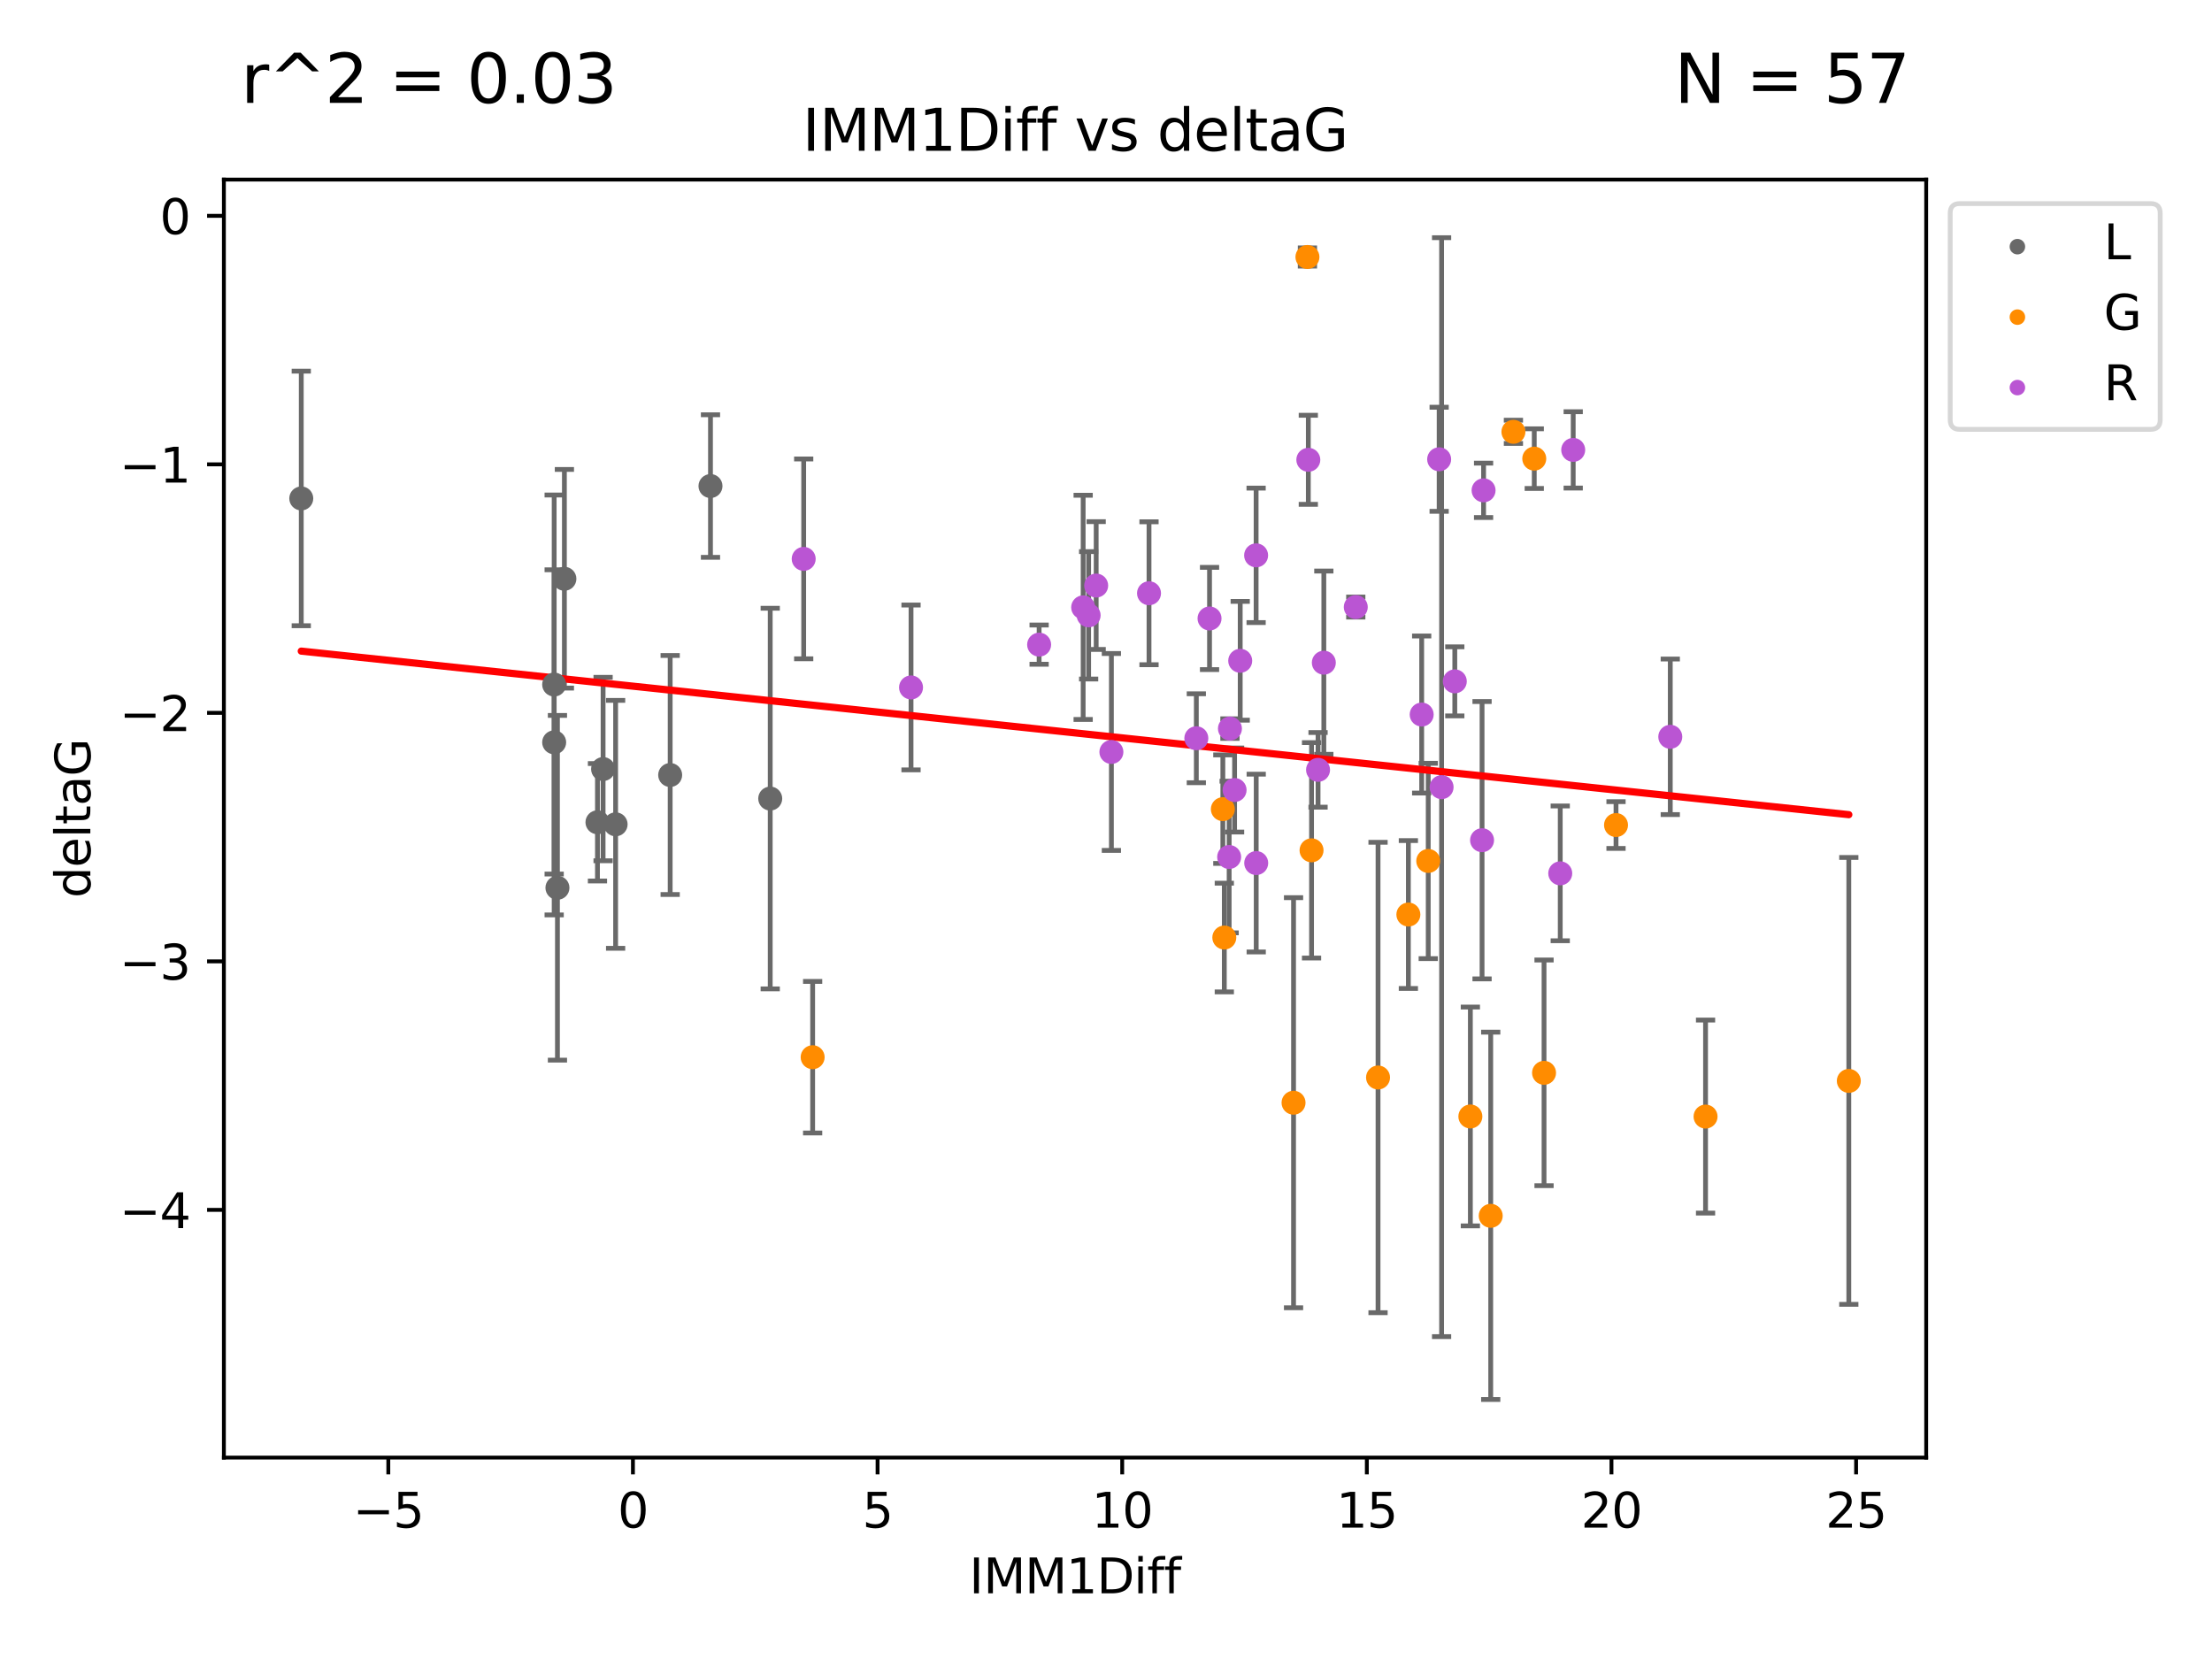 <?xml version="1.0" encoding="utf-8" standalone="no"?>
<!DOCTYPE svg PUBLIC "-//W3C//DTD SVG 1.1//EN"
  "http://www.w3.org/Graphics/SVG/1.1/DTD/svg11.dtd">
<svg xmlns:xlink="http://www.w3.org/1999/xlink" width="460.8pt" height="345.6pt" viewBox="0 0 460.8 345.6" xmlns="http://www.w3.org/2000/svg" version="1.1">
 <defs>
  <style type="text/css">*{stroke-linejoin: round; stroke-linecap: butt}</style>
 </defs>
 <g id="figure_1">
  <g id="patch_1">
   <path d="M 0 345.6 
L 460.8 345.6 
L 460.8 0 
L 0 0 
z
" style="fill: #ffffff"/>
  </g>
  <g id="axes_1">
   <g id="patch_2">
    <path d="M 46.64 303.64 
L 401.26 303.64 
L 401.26 37.411 
L 46.64 37.411 
z
" style="fill: #ffffff"/>
   </g>
   <g id="PathCollection_1">
    <defs>
     <path id="m572838e1b4" d="M 0 1.118 
C 0.297 1.118 0.581 1 0.791 0.791 
C 1 0.581 1.118 0.297 1.118 0 
C 1.118 -0.297 1 -0.581 0.791 -0.791 
C 0.581 -1 0.297 -1.118 0 -1.118 
C -0.297 -1.118 -0.581 -1 -0.791 -0.791 
C -1 -0.581 -1.118 -0.297 -1.118 0 
C -1.118 0.297 -1 0.581 -0.791 0.791 
C -0.581 1 -0.297 1.118 0 1.118 
z
" style="stroke: #696969"/>
    </defs>
    <g clip-path="url(#p44d7dcef7e)">
     <use xlink:href="#m572838e1b4" x="124.463" y="171.295" style="fill: #696969; stroke: #696969"/>
     <use xlink:href="#m572838e1b4" x="125.635" y="160.206" style="fill: #696969; stroke: #696969"/>
     <use xlink:href="#m572838e1b4" x="160.452" y="166.355" style="fill: #696969; stroke: #696969"/>
     <use xlink:href="#m572838e1b4" x="116.126" y="184.942" style="fill: #696969; stroke: #696969"/>
     <use xlink:href="#m572838e1b4" x="62.759" y="103.833" style="fill: #696969; stroke: #696969"/>
     <use xlink:href="#m572838e1b4" x="115.443" y="154.643" style="fill: #696969; stroke: #696969"/>
     <use xlink:href="#m572838e1b4" x="117.573" y="120.568" style="fill: #696969; stroke: #696969"/>
     <use xlink:href="#m572838e1b4" x="128.244" y="171.721" style="fill: #696969; stroke: #696969"/>
     <use xlink:href="#m572838e1b4" x="148.007" y="101.253" style="fill: #696969; stroke: #696969"/>
     <use xlink:href="#m572838e1b4" x="115.443" y="142.601" style="fill: #696969; stroke: #696969"/>
     <use xlink:href="#m572838e1b4" x="139.609" y="161.448" style="fill: #696969; stroke: #696969"/>
    </g>
   </g>
   <g id="PathCollection_2">
    <defs>
     <path id="m4020843e50" d="M 0 1.118 
C 0.297 1.118 0.581 1 0.791 0.791 
C 1 0.581 1.118 0.297 1.118 0 
C 1.118 -0.297 1 -0.581 0.791 -0.791 
C 0.581 -1 0.297 -1.118 0 -1.118 
C -0.297 -1.118 -0.581 -1 -0.791 -0.791 
C -1 -0.581 -1.118 -0.297 -1.118 0 
C -1.118 0.297 -1 0.581 -0.791 0.791 
C -0.581 1 -0.297 1.118 0 1.118 
z
" style="stroke: #ff8c00"/>
    </defs>
    <g clip-path="url(#p44d7dcef7e)">
     <use xlink:href="#m4020843e50" x="310.544" y="253.277" style="fill: #ff8c00; stroke: #ff8c00"/>
     <use xlink:href="#m4020843e50" x="269.469" y="229.715" style="fill: #ff8c00; stroke: #ff8c00"/>
     <use xlink:href="#m4020843e50" x="306.304" y="232.582" style="fill: #ff8c00; stroke: #ff8c00"/>
     <use xlink:href="#m4020843e50" x="255.047" y="195.305" style="fill: #ff8c00; stroke: #ff8c00"/>
     <use xlink:href="#m4020843e50" x="355.298" y="232.601" style="fill: #ff8c00; stroke: #ff8c00"/>
     <use xlink:href="#m4020843e50" x="273.219" y="177.138" style="fill: #ff8c00; stroke: #ff8c00"/>
     <use xlink:href="#m4020843e50" x="254.741" y="168.563" style="fill: #ff8c00; stroke: #ff8c00"/>
     <use xlink:href="#m4020843e50" x="297.528" y="179.353" style="fill: #ff8c00; stroke: #ff8c00"/>
     <use xlink:href="#m4020843e50" x="385.141" y="225.172" style="fill: #ff8c00; stroke: #ff8c00"/>
     <use xlink:href="#m4020843e50" x="287.071" y="224.464" style="fill: #ff8c00; stroke: #ff8c00"/>
     <use xlink:href="#m4020843e50" x="293.39" y="190.515" style="fill: #ff8c00; stroke: #ff8c00"/>
     <use xlink:href="#m4020843e50" x="272.363" y="53.537" style="fill: #ff8c00; stroke: #ff8c00"/>
     <use xlink:href="#m4020843e50" x="336.646" y="171.874" style="fill: #ff8c00; stroke: #ff8c00"/>
     <use xlink:href="#m4020843e50" x="321.653" y="223.491" style="fill: #ff8c00; stroke: #ff8c00"/>
     <use xlink:href="#m4020843e50" x="315.273" y="89.954" style="fill: #ff8c00; stroke: #ff8c00"/>
     <use xlink:href="#m4020843e50" x="169.289" y="220.235" style="fill: #ff8c00; stroke: #ff8c00"/>
     <use xlink:href="#m4020843e50" x="319.615" y="95.543" style="fill: #ff8c00; stroke: #ff8c00"/>
    </g>
   </g>
   <g id="PathCollection_3">
    <defs>
     <path id="m03a61ad720" d="M 0 1.118 
C 0.297 1.118 0.581 1 0.791 0.791 
C 1 0.581 1.118 0.297 1.118 0 
C 1.118 -0.297 1 -0.581 0.791 -0.791 
C 0.581 -1 0.297 -1.118 0 -1.118 
C -0.297 -1.118 -0.581 -1 -0.791 -0.791 
C -1 -0.581 -1.118 -0.297 -1.118 0 
C -1.118 0.297 -1 0.581 -0.791 0.791 
C -0.581 1 -0.297 1.118 0 1.118 
z
" style="stroke: #ba55d3"/>
    </defs>
    <g clip-path="url(#p44d7dcef7e)">
     <use xlink:href="#m03a61ad720" x="231.523" y="156.647" style="fill: #ba55d3; stroke: #ba55d3"/>
     <use xlink:href="#m03a61ad720" x="256.219" y="151.776" style="fill: #ba55d3; stroke: #ba55d3"/>
     <use xlink:href="#m03a61ad720" x="261.692" y="179.791" style="fill: #ba55d3; stroke: #ba55d3"/>
     <use xlink:href="#m03a61ad720" x="225.642" y="126.523" style="fill: #ba55d3; stroke: #ba55d3"/>
     <use xlink:href="#m03a61ad720" x="300.311" y="163.978" style="fill: #ba55d3; stroke: #ba55d3"/>
     <use xlink:href="#m03a61ad720" x="308.74" y="175.031" style="fill: #ba55d3; stroke: #ba55d3"/>
     <use xlink:href="#m03a61ad720" x="251.969" y="128.839" style="fill: #ba55d3; stroke: #ba55d3"/>
     <use xlink:href="#m03a61ad720" x="216.469" y="134.289" style="fill: #ba55d3; stroke: #ba55d3"/>
     <use xlink:href="#m03a61ad720" x="249.217" y="153.79" style="fill: #ba55d3; stroke: #ba55d3"/>
     <use xlink:href="#m03a61ad720" x="257.187" y="164.573" style="fill: #ba55d3; stroke: #ba55d3"/>
     <use xlink:href="#m03a61ad720" x="167.424" y="116.425" style="fill: #ba55d3; stroke: #ba55d3"/>
     <use xlink:href="#m03a61ad720" x="299.801" y="95.678" style="fill: #ba55d3; stroke: #ba55d3"/>
     <use xlink:href="#m03a61ad720" x="228.353" y="121.982" style="fill: #ba55d3; stroke: #ba55d3"/>
     <use xlink:href="#m03a61ad720" x="189.785" y="143.206" style="fill: #ba55d3; stroke: #ba55d3"/>
     <use xlink:href="#m03a61ad720" x="261.672" y="115.69" style="fill: #ba55d3; stroke: #ba55d3"/>
     <use xlink:href="#m03a61ad720" x="256.056" y="178.529" style="fill: #ba55d3; stroke: #ba55d3"/>
     <use xlink:href="#m03a61ad720" x="274.575" y="160.374" style="fill: #ba55d3; stroke: #ba55d3"/>
     <use xlink:href="#m03a61ad720" x="347.949" y="153.488" style="fill: #ba55d3; stroke: #ba55d3"/>
     <use xlink:href="#m03a61ad720" x="258.359" y="137.652" style="fill: #ba55d3; stroke: #ba55d3"/>
     <use xlink:href="#m03a61ad720" x="282.433" y="126.465" style="fill: #ba55d3; stroke: #ba55d3"/>
     <use xlink:href="#m03a61ad720" x="309.056" y="102.146" style="fill: #ba55d3; stroke: #ba55d3"/>
     <use xlink:href="#m03a61ad720" x="272.547" y="95.785" style="fill: #ba55d3; stroke: #ba55d3"/>
     <use xlink:href="#m03a61ad720" x="275.778" y="138.048" style="fill: #ba55d3; stroke: #ba55d3"/>
     <use xlink:href="#m03a61ad720" x="303.062" y="141.938" style="fill: #ba55d3; stroke: #ba55d3"/>
     <use xlink:href="#m03a61ad720" x="226.783" y="128.184" style="fill: #ba55d3; stroke: #ba55d3"/>
     <use xlink:href="#m03a61ad720" x="239.361" y="123.585" style="fill: #ba55d3; stroke: #ba55d3"/>
     <use xlink:href="#m03a61ad720" x="296.162" y="148.851" style="fill: #ba55d3; stroke: #ba55d3"/>
     <use xlink:href="#m03a61ad720" x="325.027" y="181.934" style="fill: #ba55d3; stroke: #ba55d3"/>
     <use xlink:href="#m03a61ad720" x="327.728" y="93.721" style="fill: #ba55d3; stroke: #ba55d3"/>
    </g>
   </g>
   <g id="matplotlib.axis_1">
    <g id="xtick_1">
     <g id="line2d_1">
      <defs>
       <path id="mef746ba500" d="M 0 0 
L 0 3.5 
" style="stroke: #000000; stroke-width: 0.8"/>
      </defs>
      <g>
       <use xlink:href="#mef746ba500" x="80.891" y="303.64" style="stroke: #000000; stroke-width: 0.8"/>
      </g>
     </g>
     <g id="text_1">
      <!-- −5 -->
      <g transform="translate(73.52 318.238)scale(0.1 -0.1)">
       <defs>
        <path id="DejaVuSans-2212" d="M 678 2272 
L 4684 2272 
L 4684 1741 
L 678 1741 
L 678 2272 
z
" transform="scale(0.016)"/>
        <path id="DejaVuSans-35" d="M 691 4666 
L 3169 4666 
L 3169 4134 
L 1269 4134 
L 1269 2991 
Q 1406 3038 1543 3061 
Q 1681 3084 1819 3084 
Q 2600 3084 3056 2656 
Q 3513 2228 3513 1497 
Q 3513 744 3044 326 
Q 2575 -91 1722 -91 
Q 1428 -91 1123 -41 
Q 819 9 494 109 
L 494 744 
Q 775 591 1075 516 
Q 1375 441 1709 441 
Q 2250 441 2565 725 
Q 2881 1009 2881 1497 
Q 2881 1984 2565 2268 
Q 2250 2553 1709 2553 
Q 1456 2553 1204 2497 
Q 953 2441 691 2322 
L 691 4666 
z
" transform="scale(0.016)"/>
       </defs>
       <use xlink:href="#DejaVuSans-2212"/>
       <use xlink:href="#DejaVuSans-35" x="83.789"/>
      </g>
     </g>
    </g>
    <g id="xtick_2">
     <g id="line2d_2">
      <g>
       <use xlink:href="#mef746ba500" x="131.853" y="303.64" style="stroke: #000000; stroke-width: 0.8"/>
      </g>
     </g>
     <g id="text_2">
      <!-- 0 -->
      <g transform="translate(128.671 318.238)scale(0.1 -0.1)">
       <defs>
        <path id="DejaVuSans-30" d="M 2034 4250 
Q 1547 4250 1301 3770 
Q 1056 3291 1056 2328 
Q 1056 1369 1301 889 
Q 1547 409 2034 409 
Q 2525 409 2770 889 
Q 3016 1369 3016 2328 
Q 3016 3291 2770 3770 
Q 2525 4250 2034 4250 
z
M 2034 4750 
Q 2819 4750 3233 4129 
Q 3647 3509 3647 2328 
Q 3647 1150 3233 529 
Q 2819 -91 2034 -91 
Q 1250 -91 836 529 
Q 422 1150 422 2328 
Q 422 3509 836 4129 
Q 1250 4750 2034 4750 
z
" transform="scale(0.016)"/>
       </defs>
       <use xlink:href="#DejaVuSans-30"/>
      </g>
     </g>
    </g>
    <g id="xtick_3">
     <g id="line2d_3">
      <g>
       <use xlink:href="#mef746ba500" x="182.814" y="303.64" style="stroke: #000000; stroke-width: 0.8"/>
      </g>
     </g>
     <g id="text_3">
      <!-- 5 -->
      <g transform="translate(179.633 318.238)scale(0.1 -0.1)">
       <use xlink:href="#DejaVuSans-35"/>
      </g>
     </g>
    </g>
    <g id="xtick_4">
     <g id="line2d_4">
      <g>
       <use xlink:href="#mef746ba500" x="233.775" y="303.64" style="stroke: #000000; stroke-width: 0.8"/>
      </g>
     </g>
     <g id="text_4">
      <!-- 10 -->
      <g transform="translate(227.413 318.238)scale(0.1 -0.1)">
       <defs>
        <path id="DejaVuSans-31" d="M 794 531 
L 1825 531 
L 1825 4091 
L 703 3866 
L 703 4441 
L 1819 4666 
L 2450 4666 
L 2450 531 
L 3481 531 
L 3481 0 
L 794 0 
L 794 531 
z
" transform="scale(0.016)"/>
       </defs>
       <use xlink:href="#DejaVuSans-31"/>
       <use xlink:href="#DejaVuSans-30" x="63.623"/>
      </g>
     </g>
    </g>
    <g id="xtick_5">
     <g id="line2d_5">
      <g>
       <use xlink:href="#mef746ba500" x="284.737" y="303.64" style="stroke: #000000; stroke-width: 0.8"/>
      </g>
     </g>
     <g id="text_5">
      <!-- 15 -->
      <g transform="translate(278.374 318.238)scale(0.1 -0.1)">
       <use xlink:href="#DejaVuSans-31"/>
       <use xlink:href="#DejaVuSans-35" x="63.623"/>
      </g>
     </g>
    </g>
    <g id="xtick_6">
     <g id="line2d_6">
      <g>
       <use xlink:href="#mef746ba500" x="335.698" y="303.64" style="stroke: #000000; stroke-width: 0.8"/>
      </g>
     </g>
     <g id="text_6">
      <!-- 20 -->
      <g transform="translate(329.336 318.238)scale(0.1 -0.1)">
       <defs>
        <path id="DejaVuSans-32" d="M 1228 531 
L 3431 531 
L 3431 0 
L 469 0 
L 469 531 
Q 828 903 1448 1529 
Q 2069 2156 2228 2338 
Q 2531 2678 2651 2914 
Q 2772 3150 2772 3378 
Q 2772 3750 2511 3984 
Q 2250 4219 1831 4219 
Q 1534 4219 1204 4116 
Q 875 4013 500 3803 
L 500 4441 
Q 881 4594 1212 4672 
Q 1544 4750 1819 4750 
Q 2544 4750 2975 4387 
Q 3406 4025 3406 3419 
Q 3406 3131 3298 2873 
Q 3191 2616 2906 2266 
Q 2828 2175 2409 1742 
Q 1991 1309 1228 531 
z
" transform="scale(0.016)"/>
       </defs>
       <use xlink:href="#DejaVuSans-32"/>
       <use xlink:href="#DejaVuSans-30" x="63.623"/>
      </g>
     </g>
    </g>
    <g id="xtick_7">
     <g id="line2d_7">
      <g>
       <use xlink:href="#mef746ba500" x="386.66" y="303.64" style="stroke: #000000; stroke-width: 0.8"/>
      </g>
     </g>
     <g id="text_7">
      <!-- 25 -->
      <g transform="translate(380.297 318.238)scale(0.1 -0.1)">
       <use xlink:href="#DejaVuSans-32"/>
       <use xlink:href="#DejaVuSans-35" x="63.623"/>
      </g>
     </g>
    </g>
    <g id="text_8">
     <!-- IMM1Diff -->
     <g transform="translate(201.906 331.917)scale(0.1 -0.1)">
      <defs>
       <path id="DejaVuSans-49" d="M 628 4666 
L 1259 4666 
L 1259 0 
L 628 0 
L 628 4666 
z
" transform="scale(0.016)"/>
       <path id="DejaVuSans-4d" d="M 628 4666 
L 1569 4666 
L 2759 1491 
L 3956 4666 
L 4897 4666 
L 4897 0 
L 4281 0 
L 4281 4097 
L 3078 897 
L 2444 897 
L 1241 4097 
L 1241 0 
L 628 0 
L 628 4666 
z
" transform="scale(0.016)"/>
       <path id="DejaVuSans-44" d="M 1259 4147 
L 1259 519 
L 2022 519 
Q 2988 519 3436 956 
Q 3884 1394 3884 2338 
Q 3884 3275 3436 3711 
Q 2988 4147 2022 4147 
L 1259 4147 
z
M 628 4666 
L 1925 4666 
Q 3281 4666 3915 4102 
Q 4550 3538 4550 2338 
Q 4550 1131 3912 565 
Q 3275 0 1925 0 
L 628 0 
L 628 4666 
z
" transform="scale(0.016)"/>
       <path id="DejaVuSans-69" d="M 603 3500 
L 1178 3500 
L 1178 0 
L 603 0 
L 603 3500 
z
M 603 4863 
L 1178 4863 
L 1178 4134 
L 603 4134 
L 603 4863 
z
" transform="scale(0.016)"/>
       <path id="DejaVuSans-66" d="M 2375 4863 
L 2375 4384 
L 1825 4384 
Q 1516 4384 1395 4259 
Q 1275 4134 1275 3809 
L 1275 3500 
L 2222 3500 
L 2222 3053 
L 1275 3053 
L 1275 0 
L 697 0 
L 697 3053 
L 147 3053 
L 147 3500 
L 697 3500 
L 697 3744 
Q 697 4328 969 4595 
Q 1241 4863 1831 4863 
L 2375 4863 
z
" transform="scale(0.016)"/>
      </defs>
      <use xlink:href="#DejaVuSans-49"/>
      <use xlink:href="#DejaVuSans-4d" x="29.492"/>
      <use xlink:href="#DejaVuSans-4d" x="115.771"/>
      <use xlink:href="#DejaVuSans-31" x="202.051"/>
      <use xlink:href="#DejaVuSans-44" x="265.674"/>
      <use xlink:href="#DejaVuSans-69" x="342.676"/>
      <use xlink:href="#DejaVuSans-66" x="370.459"/>
      <use xlink:href="#DejaVuSans-66" x="405.664"/>
     </g>
    </g>
   </g>
   <g id="matplotlib.axis_2">
    <g id="ytick_1">
     <g id="line2d_8">
      <defs>
       <path id="mbc41db7302" d="M 0 0 
L -3.5 0 
" style="stroke: #000000; stroke-width: 0.8"/>
      </defs>
      <g>
       <use xlink:href="#mbc41db7302" x="46.64" y="252.039" style="stroke: #000000; stroke-width: 0.8"/>
      </g>
     </g>
     <g id="text_9">
      <!-- −4 -->
      <g transform="translate(24.898 255.839)scale(0.1 -0.1)">
       <defs>
        <path id="DejaVuSans-34" d="M 2419 4116 
L 825 1625 
L 2419 1625 
L 2419 4116 
z
M 2253 4666 
L 3047 4666 
L 3047 1625 
L 3713 1625 
L 3713 1100 
L 3047 1100 
L 3047 0 
L 2419 0 
L 2419 1100 
L 313 1100 
L 313 1709 
L 2253 4666 
z
" transform="scale(0.016)"/>
       </defs>
       <use xlink:href="#DejaVuSans-2212"/>
       <use xlink:href="#DejaVuSans-34" x="83.789"/>
      </g>
     </g>
    </g>
    <g id="ytick_2">
     <g id="line2d_9">
      <g>
       <use xlink:href="#mbc41db7302" x="46.64" y="200.27" style="stroke: #000000; stroke-width: 0.8"/>
      </g>
     </g>
     <g id="text_10">
      <!-- −3 -->
      <g transform="translate(24.898 204.069)scale(0.1 -0.1)">
       <defs>
        <path id="DejaVuSans-33" d="M 2597 2516 
Q 3050 2419 3304 2112 
Q 3559 1806 3559 1356 
Q 3559 666 3084 287 
Q 2609 -91 1734 -91 
Q 1441 -91 1130 -33 
Q 819 25 488 141 
L 488 750 
Q 750 597 1062 519 
Q 1375 441 1716 441 
Q 2309 441 2620 675 
Q 2931 909 2931 1356 
Q 2931 1769 2642 2001 
Q 2353 2234 1838 2234 
L 1294 2234 
L 1294 2753 
L 1863 2753 
Q 2328 2753 2575 2939 
Q 2822 3125 2822 3475 
Q 2822 3834 2567 4026 
Q 2313 4219 1838 4219 
Q 1578 4219 1281 4162 
Q 984 4106 628 3988 
L 628 4550 
Q 988 4650 1302 4700 
Q 1616 4750 1894 4750 
Q 2613 4750 3031 4423 
Q 3450 4097 3450 3541 
Q 3450 3153 3228 2886 
Q 3006 2619 2597 2516 
z
" transform="scale(0.016)"/>
       </defs>
       <use xlink:href="#DejaVuSans-2212"/>
       <use xlink:href="#DejaVuSans-33" x="83.789"/>
      </g>
     </g>
    </g>
    <g id="ytick_3">
     <g id="line2d_10">
      <g>
       <use xlink:href="#mbc41db7302" x="46.64" y="148.501" style="stroke: #000000; stroke-width: 0.8"/>
      </g>
     </g>
     <g id="text_11">
      <!-- −2 -->
      <g transform="translate(24.898 152.3)scale(0.1 -0.1)">
       <use xlink:href="#DejaVuSans-2212"/>
       <use xlink:href="#DejaVuSans-32" x="83.789"/>
      </g>
     </g>
    </g>
    <g id="ytick_4">
     <g id="line2d_11">
      <g>
       <use xlink:href="#mbc41db7302" x="46.64" y="96.732" style="stroke: #000000; stroke-width: 0.8"/>
      </g>
     </g>
     <g id="text_12">
      <!-- −1 -->
      <g transform="translate(24.898 100.531)scale(0.1 -0.1)">
       <use xlink:href="#DejaVuSans-2212"/>
       <use xlink:href="#DejaVuSans-31" x="83.789"/>
      </g>
     </g>
    </g>
    <g id="ytick_5">
     <g id="line2d_12">
      <g>
       <use xlink:href="#mbc41db7302" x="46.64" y="44.962" style="stroke: #000000; stroke-width: 0.8"/>
      </g>
     </g>
     <g id="text_13">
      <!-- 0 -->
      <g transform="translate(33.278 48.762)scale(0.1 -0.1)">
       <use xlink:href="#DejaVuSans-30"/>
      </g>
     </g>
    </g>
    <g id="text_14">
     <!-- deltaG -->
     <g transform="translate(18.818 187.064)rotate(-90)scale(0.1 -0.1)">
      <defs>
       <path id="DejaVuSans-64" d="M 2906 2969 
L 2906 4863 
L 3481 4863 
L 3481 0 
L 2906 0 
L 2906 525 
Q 2725 213 2448 61 
Q 2172 -91 1784 -91 
Q 1150 -91 751 415 
Q 353 922 353 1747 
Q 353 2572 751 3078 
Q 1150 3584 1784 3584 
Q 2172 3584 2448 3432 
Q 2725 3281 2906 2969 
z
M 947 1747 
Q 947 1113 1208 752 
Q 1469 391 1925 391 
Q 2381 391 2643 752 
Q 2906 1113 2906 1747 
Q 2906 2381 2643 2742 
Q 2381 3103 1925 3103 
Q 1469 3103 1208 2742 
Q 947 2381 947 1747 
z
" transform="scale(0.016)"/>
       <path id="DejaVuSans-65" d="M 3597 1894 
L 3597 1613 
L 953 1613 
Q 991 1019 1311 708 
Q 1631 397 2203 397 
Q 2534 397 2845 478 
Q 3156 559 3463 722 
L 3463 178 
Q 3153 47 2828 -22 
Q 2503 -91 2169 -91 
Q 1331 -91 842 396 
Q 353 884 353 1716 
Q 353 2575 817 3079 
Q 1281 3584 2069 3584 
Q 2775 3584 3186 3129 
Q 3597 2675 3597 1894 
z
M 3022 2063 
Q 3016 2534 2758 2815 
Q 2500 3097 2075 3097 
Q 1594 3097 1305 2825 
Q 1016 2553 972 2059 
L 3022 2063 
z
" transform="scale(0.016)"/>
       <path id="DejaVuSans-6c" d="M 603 4863 
L 1178 4863 
L 1178 0 
L 603 0 
L 603 4863 
z
" transform="scale(0.016)"/>
       <path id="DejaVuSans-74" d="M 1172 4494 
L 1172 3500 
L 2356 3500 
L 2356 3053 
L 1172 3053 
L 1172 1153 
Q 1172 725 1289 603 
Q 1406 481 1766 481 
L 2356 481 
L 2356 0 
L 1766 0 
Q 1100 0 847 248 
Q 594 497 594 1153 
L 594 3053 
L 172 3053 
L 172 3500 
L 594 3500 
L 594 4494 
L 1172 4494 
z
" transform="scale(0.016)"/>
       <path id="DejaVuSans-61" d="M 2194 1759 
Q 1497 1759 1228 1600 
Q 959 1441 959 1056 
Q 959 750 1161 570 
Q 1363 391 1709 391 
Q 2188 391 2477 730 
Q 2766 1069 2766 1631 
L 2766 1759 
L 2194 1759 
z
M 3341 1997 
L 3341 0 
L 2766 0 
L 2766 531 
Q 2569 213 2275 61 
Q 1981 -91 1556 -91 
Q 1019 -91 701 211 
Q 384 513 384 1019 
Q 384 1609 779 1909 
Q 1175 2209 1959 2209 
L 2766 2209 
L 2766 2266 
Q 2766 2663 2505 2880 
Q 2244 3097 1772 3097 
Q 1472 3097 1187 3025 
Q 903 2953 641 2809 
L 641 3341 
Q 956 3463 1253 3523 
Q 1550 3584 1831 3584 
Q 2591 3584 2966 3190 
Q 3341 2797 3341 1997 
z
" transform="scale(0.016)"/>
       <path id="DejaVuSans-47" d="M 3809 666 
L 3809 1919 
L 2778 1919 
L 2778 2438 
L 4434 2438 
L 4434 434 
Q 4069 175 3628 42 
Q 3188 -91 2688 -91 
Q 1594 -91 976 548 
Q 359 1188 359 2328 
Q 359 3472 976 4111 
Q 1594 4750 2688 4750 
Q 3144 4750 3555 4637 
Q 3966 4525 4313 4306 
L 4313 3634 
Q 3963 3931 3569 4081 
Q 3175 4231 2741 4231 
Q 1884 4231 1454 3753 
Q 1025 3275 1025 2328 
Q 1025 1384 1454 906 
Q 1884 428 2741 428 
Q 3075 428 3337 486 
Q 3600 544 3809 666 
z
" transform="scale(0.016)"/>
      </defs>
      <use xlink:href="#DejaVuSans-64"/>
      <use xlink:href="#DejaVuSans-65" x="63.477"/>
      <use xlink:href="#DejaVuSans-6c" x="125"/>
      <use xlink:href="#DejaVuSans-74" x="152.783"/>
      <use xlink:href="#DejaVuSans-61" x="191.992"/>
      <use xlink:href="#DejaVuSans-47" x="253.271"/>
     </g>
    </g>
   </g>
   <g id="LineCollection_1">
    <path d="M 124.463 183.524 
L 124.463 159.065 
" clip-path="url(#p44d7dcef7e)" style="fill: none; stroke: #696969"/>
    <path d="M 125.635 179.315 
L 125.635 141.098 
" clip-path="url(#p44d7dcef7e)" style="fill: none; stroke: #696969"/>
    <path d="M 160.452 206.006 
L 160.452 126.704 
" clip-path="url(#p44d7dcef7e)" style="fill: none; stroke: #696969"/>
    <path d="M 116.126 220.845 
L 116.126 149.038 
" clip-path="url(#p44d7dcef7e)" style="fill: none; stroke: #696969"/>
    <path d="M 62.759 130.35 
L 62.759 77.316 
" clip-path="url(#p44d7dcef7e)" style="fill: none; stroke: #696969"/>
    <path d="M 115.443 190.591 
L 115.443 118.695 
" clip-path="url(#p44d7dcef7e)" style="fill: none; stroke: #696969"/>
    <path d="M 117.573 143.338 
L 117.573 97.797 
" clip-path="url(#p44d7dcef7e)" style="fill: none; stroke: #696969"/>
    <path d="M 128.244 197.544 
L 128.244 145.898 
" clip-path="url(#p44d7dcef7e)" style="fill: none; stroke: #696969"/>
    <path d="M 148.007 116.1 
L 148.007 86.406 
" clip-path="url(#p44d7dcef7e)" style="fill: none; stroke: #696969"/>
    <path d="M 115.443 182.081 
L 115.443 103.122 
" clip-path="url(#p44d7dcef7e)" style="fill: none; stroke: #696969"/>
    <path d="M 139.609 186.343 
L 139.609 136.554 
" clip-path="url(#p44d7dcef7e)" style="fill: none; stroke: #696969"/>
   </g>
   <g id="line2d_13">
    <defs>
     <path id="m8327e8ef98" d="M 2 0 
L -2 -0 
" style="stroke: #696969"/>
    </defs>
    <g clip-path="url(#p44d7dcef7e)">
     <use xlink:href="#m8327e8ef98" x="124.463" y="183.524" style="fill: #696969; stroke: #696969"/>
     <use xlink:href="#m8327e8ef98" x="125.635" y="179.315" style="fill: #696969; stroke: #696969"/>
     <use xlink:href="#m8327e8ef98" x="160.452" y="206.006" style="fill: #696969; stroke: #696969"/>
     <use xlink:href="#m8327e8ef98" x="116.126" y="220.845" style="fill: #696969; stroke: #696969"/>
     <use xlink:href="#m8327e8ef98" x="62.759" y="130.35" style="fill: #696969; stroke: #696969"/>
     <use xlink:href="#m8327e8ef98" x="115.443" y="190.591" style="fill: #696969; stroke: #696969"/>
     <use xlink:href="#m8327e8ef98" x="117.573" y="143.338" style="fill: #696969; stroke: #696969"/>
     <use xlink:href="#m8327e8ef98" x="128.244" y="197.544" style="fill: #696969; stroke: #696969"/>
     <use xlink:href="#m8327e8ef98" x="148.007" y="116.1" style="fill: #696969; stroke: #696969"/>
     <use xlink:href="#m8327e8ef98" x="115.443" y="182.081" style="fill: #696969; stroke: #696969"/>
     <use xlink:href="#m8327e8ef98" x="139.609" y="186.343" style="fill: #696969; stroke: #696969"/>
    </g>
   </g>
   <g id="line2d_14">
    <g clip-path="url(#p44d7dcef7e)">
     <use xlink:href="#m8327e8ef98" x="124.463" y="159.065" style="fill: #696969; stroke: #696969"/>
     <use xlink:href="#m8327e8ef98" x="125.635" y="141.098" style="fill: #696969; stroke: #696969"/>
     <use xlink:href="#m8327e8ef98" x="160.452" y="126.704" style="fill: #696969; stroke: #696969"/>
     <use xlink:href="#m8327e8ef98" x="116.126" y="149.038" style="fill: #696969; stroke: #696969"/>
     <use xlink:href="#m8327e8ef98" x="62.759" y="77.316" style="fill: #696969; stroke: #696969"/>
     <use xlink:href="#m8327e8ef98" x="115.443" y="118.695" style="fill: #696969; stroke: #696969"/>
     <use xlink:href="#m8327e8ef98" x="117.573" y="97.797" style="fill: #696969; stroke: #696969"/>
     <use xlink:href="#m8327e8ef98" x="128.244" y="145.898" style="fill: #696969; stroke: #696969"/>
     <use xlink:href="#m8327e8ef98" x="148.007" y="86.406" style="fill: #696969; stroke: #696969"/>
     <use xlink:href="#m8327e8ef98" x="115.443" y="103.122" style="fill: #696969; stroke: #696969"/>
     <use xlink:href="#m8327e8ef98" x="139.609" y="136.554" style="fill: #696969; stroke: #696969"/>
    </g>
   </g>
   <g id="LineCollection_2">
    <path d="M 310.544 291.539 
L 310.544 215.016 
" clip-path="url(#p44d7dcef7e)" style="fill: none; stroke: #696969"/>
    <path d="M 269.469 272.433 
L 269.469 186.997 
" clip-path="url(#p44d7dcef7e)" style="fill: none; stroke: #696969"/>
    <path d="M 306.304 255.374 
L 306.304 209.79 
" clip-path="url(#p44d7dcef7e)" style="fill: none; stroke: #696969"/>
    <path d="M 255.047 206.628 
L 255.047 183.982 
" clip-path="url(#p44d7dcef7e)" style="fill: none; stroke: #696969"/>
    <path d="M 355.298 252.705 
L 355.298 212.497 
" clip-path="url(#p44d7dcef7e)" style="fill: none; stroke: #696969"/>
    <path d="M 273.219 199.574 
L 273.219 154.702 
" clip-path="url(#p44d7dcef7e)" style="fill: none; stroke: #696969"/>
    <path d="M 254.741 179.865 
L 254.741 157.261 
" clip-path="url(#p44d7dcef7e)" style="fill: none; stroke: #696969"/>
    <path d="M 297.528 199.698 
L 297.528 159.008 
" clip-path="url(#p44d7dcef7e)" style="fill: none; stroke: #696969"/>
    <path d="M 385.141 271.717 
L 385.141 178.627 
" clip-path="url(#p44d7dcef7e)" style="fill: none; stroke: #696969"/>
    <path d="M 287.071 273.459 
L 287.071 175.47 
" clip-path="url(#p44d7dcef7e)" style="fill: none; stroke: #696969"/>
    <path d="M 293.39 205.919 
L 293.39 175.11 
" clip-path="url(#p44d7dcef7e)" style="fill: none; stroke: #696969"/>
    <path d="M 272.363 55.429 
L 272.363 51.644 
" clip-path="url(#p44d7dcef7e)" style="fill: none; stroke: #696969"/>
    <path d="M 336.646 176.746 
L 336.646 167.002 
" clip-path="url(#p44d7dcef7e)" style="fill: none; stroke: #696969"/>
    <path d="M 321.653 246.995 
L 321.653 199.988 
" clip-path="url(#p44d7dcef7e)" style="fill: none; stroke: #696969"/>
    <path d="M 315.273 92.372 
L 315.273 87.537 
" clip-path="url(#p44d7dcef7e)" style="fill: none; stroke: #696969"/>
    <path d="M 169.289 236.023 
L 169.289 204.447 
" clip-path="url(#p44d7dcef7e)" style="fill: none; stroke: #696969"/>
    <path d="M 319.615 101.758 
L 319.615 89.327 
" clip-path="url(#p44d7dcef7e)" style="fill: none; stroke: #696969"/>
   </g>
   <g id="line2d_15">
    <g clip-path="url(#p44d7dcef7e)">
     <use xlink:href="#m8327e8ef98" x="310.544" y="291.539" style="fill: #696969; stroke: #696969"/>
     <use xlink:href="#m8327e8ef98" x="269.469" y="272.433" style="fill: #696969; stroke: #696969"/>
     <use xlink:href="#m8327e8ef98" x="306.304" y="255.374" style="fill: #696969; stroke: #696969"/>
     <use xlink:href="#m8327e8ef98" x="255.047" y="206.628" style="fill: #696969; stroke: #696969"/>
     <use xlink:href="#m8327e8ef98" x="355.298" y="252.705" style="fill: #696969; stroke: #696969"/>
     <use xlink:href="#m8327e8ef98" x="273.219" y="199.574" style="fill: #696969; stroke: #696969"/>
     <use xlink:href="#m8327e8ef98" x="254.741" y="179.865" style="fill: #696969; stroke: #696969"/>
     <use xlink:href="#m8327e8ef98" x="297.528" y="199.698" style="fill: #696969; stroke: #696969"/>
     <use xlink:href="#m8327e8ef98" x="385.141" y="271.717" style="fill: #696969; stroke: #696969"/>
     <use xlink:href="#m8327e8ef98" x="287.071" y="273.459" style="fill: #696969; stroke: #696969"/>
     <use xlink:href="#m8327e8ef98" x="293.39" y="205.919" style="fill: #696969; stroke: #696969"/>
     <use xlink:href="#m8327e8ef98" x="272.363" y="55.429" style="fill: #696969; stroke: #696969"/>
     <use xlink:href="#m8327e8ef98" x="336.646" y="176.746" style="fill: #696969; stroke: #696969"/>
     <use xlink:href="#m8327e8ef98" x="321.653" y="246.995" style="fill: #696969; stroke: #696969"/>
     <use xlink:href="#m8327e8ef98" x="315.273" y="92.372" style="fill: #696969; stroke: #696969"/>
     <use xlink:href="#m8327e8ef98" x="169.289" y="236.023" style="fill: #696969; stroke: #696969"/>
     <use xlink:href="#m8327e8ef98" x="319.615" y="101.758" style="fill: #696969; stroke: #696969"/>
    </g>
   </g>
   <g id="line2d_16">
    <g clip-path="url(#p44d7dcef7e)">
     <use xlink:href="#m8327e8ef98" x="310.544" y="215.016" style="fill: #696969; stroke: #696969"/>
     <use xlink:href="#m8327e8ef98" x="269.469" y="186.997" style="fill: #696969; stroke: #696969"/>
     <use xlink:href="#m8327e8ef98" x="306.304" y="209.79" style="fill: #696969; stroke: #696969"/>
     <use xlink:href="#m8327e8ef98" x="255.047" y="183.982" style="fill: #696969; stroke: #696969"/>
     <use xlink:href="#m8327e8ef98" x="355.298" y="212.497" style="fill: #696969; stroke: #696969"/>
     <use xlink:href="#m8327e8ef98" x="273.219" y="154.702" style="fill: #696969; stroke: #696969"/>
     <use xlink:href="#m8327e8ef98" x="254.741" y="157.261" style="fill: #696969; stroke: #696969"/>
     <use xlink:href="#m8327e8ef98" x="297.528" y="159.008" style="fill: #696969; stroke: #696969"/>
     <use xlink:href="#m8327e8ef98" x="385.141" y="178.627" style="fill: #696969; stroke: #696969"/>
     <use xlink:href="#m8327e8ef98" x="287.071" y="175.47" style="fill: #696969; stroke: #696969"/>
     <use xlink:href="#m8327e8ef98" x="293.39" y="175.11" style="fill: #696969; stroke: #696969"/>
     <use xlink:href="#m8327e8ef98" x="272.363" y="51.644" style="fill: #696969; stroke: #696969"/>
     <use xlink:href="#m8327e8ef98" x="336.646" y="167.002" style="fill: #696969; stroke: #696969"/>
     <use xlink:href="#m8327e8ef98" x="321.653" y="199.988" style="fill: #696969; stroke: #696969"/>
     <use xlink:href="#m8327e8ef98" x="315.273" y="87.537" style="fill: #696969; stroke: #696969"/>
     <use xlink:href="#m8327e8ef98" x="169.289" y="204.447" style="fill: #696969; stroke: #696969"/>
     <use xlink:href="#m8327e8ef98" x="319.615" y="89.327" style="fill: #696969; stroke: #696969"/>
    </g>
   </g>
   <g id="LineCollection_3">
    <path d="M 231.523 177.155 
L 231.523 136.139 
" clip-path="url(#p44d7dcef7e)" style="fill: none; stroke: #696969"/>
    <path d="M 256.219 153.819 
L 256.219 149.734 
" clip-path="url(#p44d7dcef7e)" style="fill: none; stroke: #696969"/>
    <path d="M 261.692 198.308 
L 261.692 161.273 
" clip-path="url(#p44d7dcef7e)" style="fill: none; stroke: #696969"/>
    <path d="M 225.642 149.875 
L 225.642 103.171 
" clip-path="url(#p44d7dcef7e)" style="fill: none; stroke: #696969"/>
    <path d="M 300.311 278.443 
L 300.311 49.513 
" clip-path="url(#p44d7dcef7e)" style="fill: none; stroke: #696969"/>
    <path d="M 308.74 203.92 
L 308.74 146.142 
" clip-path="url(#p44d7dcef7e)" style="fill: none; stroke: #696969"/>
    <path d="M 251.969 139.485 
L 251.969 118.194 
" clip-path="url(#p44d7dcef7e)" style="fill: none; stroke: #696969"/>
    <path d="M 216.469 138.374 
L 216.469 130.204 
" clip-path="url(#p44d7dcef7e)" style="fill: none; stroke: #696969"/>
    <path d="M 249.217 163.055 
L 249.217 144.525 
" clip-path="url(#p44d7dcef7e)" style="fill: none; stroke: #696969"/>
    <path d="M 257.187 173.325 
L 257.187 155.821 
" clip-path="url(#p44d7dcef7e)" style="fill: none; stroke: #696969"/>
    <path d="M 167.424 137.238 
L 167.424 95.611 
" clip-path="url(#p44d7dcef7e)" style="fill: none; stroke: #696969"/>
    <path d="M 299.801 106.518 
L 299.801 84.838 
" clip-path="url(#p44d7dcef7e)" style="fill: none; stroke: #696969"/>
    <path d="M 228.353 135.291 
L 228.353 108.672 
" clip-path="url(#p44d7dcef7e)" style="fill: none; stroke: #696969"/>
    <path d="M 189.785 160.373 
L 189.785 126.039 
" clip-path="url(#p44d7dcef7e)" style="fill: none; stroke: #696969"/>
    <path d="M 261.672 129.696 
L 261.672 101.685 
" clip-path="url(#p44d7dcef7e)" style="fill: none; stroke: #696969"/>
    <path d="M 256.056 194.325 
L 256.056 162.734 
" clip-path="url(#p44d7dcef7e)" style="fill: none; stroke: #696969"/>
    <path d="M 274.575 168.149 
L 274.575 152.599 
" clip-path="url(#p44d7dcef7e)" style="fill: none; stroke: #696969"/>
    <path d="M 347.949 169.688 
L 347.949 137.288 
" clip-path="url(#p44d7dcef7e)" style="fill: none; stroke: #696969"/>
    <path d="M 258.359 150.025 
L 258.359 125.279 
" clip-path="url(#p44d7dcef7e)" style="fill: none; stroke: #696969"/>
    <path d="M 282.433 128.551 
L 282.433 124.38 
" clip-path="url(#p44d7dcef7e)" style="fill: none; stroke: #696969"/>
    <path d="M 309.056 107.81 
L 309.056 96.482 
" clip-path="url(#p44d7dcef7e)" style="fill: none; stroke: #696969"/>
    <path d="M 272.547 105.064 
L 272.547 86.506 
" clip-path="url(#p44d7dcef7e)" style="fill: none; stroke: #696969"/>
    <path d="M 275.778 157.134 
L 275.778 118.961 
" clip-path="url(#p44d7dcef7e)" style="fill: none; stroke: #696969"/>
    <path d="M 303.062 149.129 
L 303.062 134.747 
" clip-path="url(#p44d7dcef7e)" style="fill: none; stroke: #696969"/>
    <path d="M 226.783 141.453 
L 226.783 114.915 
" clip-path="url(#p44d7dcef7e)" style="fill: none; stroke: #696969"/>
    <path d="M 239.361 138.472 
L 239.361 108.699 
" clip-path="url(#p44d7dcef7e)" style="fill: none; stroke: #696969"/>
    <path d="M 296.162 165.21 
L 296.162 132.491 
" clip-path="url(#p44d7dcef7e)" style="fill: none; stroke: #696969"/>
    <path d="M 325.027 195.972 
L 325.027 167.896 
" clip-path="url(#p44d7dcef7e)" style="fill: none; stroke: #696969"/>
    <path d="M 327.728 101.671 
L 327.728 85.771 
" clip-path="url(#p44d7dcef7e)" style="fill: none; stroke: #696969"/>
   </g>
   <g id="line2d_17">
    <g clip-path="url(#p44d7dcef7e)">
     <use xlink:href="#m8327e8ef98" x="231.523" y="177.155" style="fill: #696969; stroke: #696969"/>
     <use xlink:href="#m8327e8ef98" x="256.219" y="153.819" style="fill: #696969; stroke: #696969"/>
     <use xlink:href="#m8327e8ef98" x="261.692" y="198.308" style="fill: #696969; stroke: #696969"/>
     <use xlink:href="#m8327e8ef98" x="225.642" y="149.875" style="fill: #696969; stroke: #696969"/>
     <use xlink:href="#m8327e8ef98" x="300.311" y="278.443" style="fill: #696969; stroke: #696969"/>
     <use xlink:href="#m8327e8ef98" x="308.74" y="203.92" style="fill: #696969; stroke: #696969"/>
     <use xlink:href="#m8327e8ef98" x="251.969" y="139.485" style="fill: #696969; stroke: #696969"/>
     <use xlink:href="#m8327e8ef98" x="216.469" y="138.374" style="fill: #696969; stroke: #696969"/>
     <use xlink:href="#m8327e8ef98" x="249.217" y="163.055" style="fill: #696969; stroke: #696969"/>
     <use xlink:href="#m8327e8ef98" x="257.187" y="173.325" style="fill: #696969; stroke: #696969"/>
     <use xlink:href="#m8327e8ef98" x="167.424" y="137.238" style="fill: #696969; stroke: #696969"/>
     <use xlink:href="#m8327e8ef98" x="299.801" y="106.518" style="fill: #696969; stroke: #696969"/>
     <use xlink:href="#m8327e8ef98" x="228.353" y="135.291" style="fill: #696969; stroke: #696969"/>
     <use xlink:href="#m8327e8ef98" x="189.785" y="160.373" style="fill: #696969; stroke: #696969"/>
     <use xlink:href="#m8327e8ef98" x="261.672" y="129.696" style="fill: #696969; stroke: #696969"/>
     <use xlink:href="#m8327e8ef98" x="256.056" y="194.325" style="fill: #696969; stroke: #696969"/>
     <use xlink:href="#m8327e8ef98" x="274.575" y="168.149" style="fill: #696969; stroke: #696969"/>
     <use xlink:href="#m8327e8ef98" x="347.949" y="169.688" style="fill: #696969; stroke: #696969"/>
     <use xlink:href="#m8327e8ef98" x="258.359" y="150.025" style="fill: #696969; stroke: #696969"/>
     <use xlink:href="#m8327e8ef98" x="282.433" y="128.551" style="fill: #696969; stroke: #696969"/>
     <use xlink:href="#m8327e8ef98" x="309.056" y="107.81" style="fill: #696969; stroke: #696969"/>
     <use xlink:href="#m8327e8ef98" x="272.547" y="105.064" style="fill: #696969; stroke: #696969"/>
     <use xlink:href="#m8327e8ef98" x="275.778" y="157.134" style="fill: #696969; stroke: #696969"/>
     <use xlink:href="#m8327e8ef98" x="303.062" y="149.129" style="fill: #696969; stroke: #696969"/>
     <use xlink:href="#m8327e8ef98" x="226.783" y="141.453" style="fill: #696969; stroke: #696969"/>
     <use xlink:href="#m8327e8ef98" x="239.361" y="138.472" style="fill: #696969; stroke: #696969"/>
     <use xlink:href="#m8327e8ef98" x="296.162" y="165.21" style="fill: #696969; stroke: #696969"/>
     <use xlink:href="#m8327e8ef98" x="325.027" y="195.972" style="fill: #696969; stroke: #696969"/>
     <use xlink:href="#m8327e8ef98" x="327.728" y="101.671" style="fill: #696969; stroke: #696969"/>
    </g>
   </g>
   <g id="line2d_18">
    <g clip-path="url(#p44d7dcef7e)">
     <use xlink:href="#m8327e8ef98" x="231.523" y="136.139" style="fill: #696969; stroke: #696969"/>
     <use xlink:href="#m8327e8ef98" x="256.219" y="149.734" style="fill: #696969; stroke: #696969"/>
     <use xlink:href="#m8327e8ef98" x="261.692" y="161.273" style="fill: #696969; stroke: #696969"/>
     <use xlink:href="#m8327e8ef98" x="225.642" y="103.171" style="fill: #696969; stroke: #696969"/>
     <use xlink:href="#m8327e8ef98" x="300.311" y="49.513" style="fill: #696969; stroke: #696969"/>
     <use xlink:href="#m8327e8ef98" x="308.74" y="146.142" style="fill: #696969; stroke: #696969"/>
     <use xlink:href="#m8327e8ef98" x="251.969" y="118.194" style="fill: #696969; stroke: #696969"/>
     <use xlink:href="#m8327e8ef98" x="216.469" y="130.204" style="fill: #696969; stroke: #696969"/>
     <use xlink:href="#m8327e8ef98" x="249.217" y="144.525" style="fill: #696969; stroke: #696969"/>
     <use xlink:href="#m8327e8ef98" x="257.187" y="155.821" style="fill: #696969; stroke: #696969"/>
     <use xlink:href="#m8327e8ef98" x="167.424" y="95.611" style="fill: #696969; stroke: #696969"/>
     <use xlink:href="#m8327e8ef98" x="299.801" y="84.838" style="fill: #696969; stroke: #696969"/>
     <use xlink:href="#m8327e8ef98" x="228.353" y="108.672" style="fill: #696969; stroke: #696969"/>
     <use xlink:href="#m8327e8ef98" x="189.785" y="126.039" style="fill: #696969; stroke: #696969"/>
     <use xlink:href="#m8327e8ef98" x="261.672" y="101.685" style="fill: #696969; stroke: #696969"/>
     <use xlink:href="#m8327e8ef98" x="256.056" y="162.734" style="fill: #696969; stroke: #696969"/>
     <use xlink:href="#m8327e8ef98" x="274.575" y="152.599" style="fill: #696969; stroke: #696969"/>
     <use xlink:href="#m8327e8ef98" x="347.949" y="137.288" style="fill: #696969; stroke: #696969"/>
     <use xlink:href="#m8327e8ef98" x="258.359" y="125.279" style="fill: #696969; stroke: #696969"/>
     <use xlink:href="#m8327e8ef98" x="282.433" y="124.38" style="fill: #696969; stroke: #696969"/>
     <use xlink:href="#m8327e8ef98" x="309.056" y="96.482" style="fill: #696969; stroke: #696969"/>
     <use xlink:href="#m8327e8ef98" x="272.547" y="86.506" style="fill: #696969; stroke: #696969"/>
     <use xlink:href="#m8327e8ef98" x="275.778" y="118.961" style="fill: #696969; stroke: #696969"/>
     <use xlink:href="#m8327e8ef98" x="303.062" y="134.747" style="fill: #696969; stroke: #696969"/>
     <use xlink:href="#m8327e8ef98" x="226.783" y="114.915" style="fill: #696969; stroke: #696969"/>
     <use xlink:href="#m8327e8ef98" x="239.361" y="108.699" style="fill: #696969; stroke: #696969"/>
     <use xlink:href="#m8327e8ef98" x="296.162" y="132.491" style="fill: #696969; stroke: #696969"/>
     <use xlink:href="#m8327e8ef98" x="325.027" y="167.896" style="fill: #696969; stroke: #696969"/>
     <use xlink:href="#m8327e8ef98" x="327.728" y="85.771" style="fill: #696969; stroke: #696969"/>
    </g>
   </g>
   <g id="line2d_19">
    <path d="M 124.463 142.161 
L 125.635 142.285 
L 310.544 161.826 
L 269.469 157.485 
L 160.452 145.964 
L 116.126 141.28 
L 306.304 161.377 
L 62.759 135.64 
L 115.443 141.208 
L 117.573 141.433 
L 128.244 142.56 
L 148.007 144.649 
L 255.047 155.961 
L 355.298 166.555 
L 273.219 157.881 
L 115.443 141.208 
L 254.741 155.928 
L 297.528 160.45 
L 385.141 169.709 
L 231.523 153.475 
L 256.219 156.085 
L 261.692 156.663 
L 225.642 152.853 
L 300.311 160.744 
L 287.071 159.345 
L 139.609 143.761 
L 293.39 160.013 
L 308.74 161.635 
L 251.969 155.635 
L 216.469 151.884 
L 272.363 157.791 
L 249.217 155.345 
L 257.187 156.187 
L 167.424 146.701 
L 299.801 160.69 
L 228.353 153.14 
L 189.785 149.064 
L 261.672 156.661 
L 256.056 156.067 
L 274.575 158.024 
L 347.949 165.779 
L 258.359 156.311 
L 282.433 158.855 
L 309.056 161.668 
L 336.646 164.584 
L 321.653 163 
L 272.547 157.81 
L 275.778 158.152 
L 315.273 162.325 
L 303.062 161.035 
L 169.289 146.898 
L 226.783 152.974 
L 239.361 154.303 
L 296.162 160.306 
L 319.615 162.784 
L 325.027 163.356 
L 327.728 163.642 
" clip-path="url(#p44d7dcef7e)" style="fill: none; stroke: #ff0000; stroke-width: 1.5; stroke-linecap: square"/>
   </g>
   <g id="line2d_20">
    <defs>
     <path id="m88fc2450b1" d="M 0 2 
C 0.53 2 1.039 1.789 1.414 1.414 
C 1.789 1.039 2 0.53 2 0 
C 2 -0.53 1.789 -1.039 1.414 -1.414 
C 1.039 -1.789 0.53 -2 0 -2 
C -0.53 -2 -1.039 -1.789 -1.414 -1.414 
C -1.789 -1.039 -2 -0.53 -2 0 
C -2 0.53 -1.789 1.039 -1.414 1.414 
C -1.039 1.789 -0.53 2 0 2 
z
" style="stroke: #696969"/>
    </defs>
    <g clip-path="url(#p44d7dcef7e)">
     <use xlink:href="#m88fc2450b1" x="124.463" y="171.295" style="fill: #696969; stroke: #696969"/>
     <use xlink:href="#m88fc2450b1" x="125.635" y="160.206" style="fill: #696969; stroke: #696969"/>
     <use xlink:href="#m88fc2450b1" x="160.452" y="166.355" style="fill: #696969; stroke: #696969"/>
     <use xlink:href="#m88fc2450b1" x="116.126" y="184.942" style="fill: #696969; stroke: #696969"/>
     <use xlink:href="#m88fc2450b1" x="62.759" y="103.833" style="fill: #696969; stroke: #696969"/>
     <use xlink:href="#m88fc2450b1" x="115.443" y="154.643" style="fill: #696969; stroke: #696969"/>
     <use xlink:href="#m88fc2450b1" x="117.573" y="120.568" style="fill: #696969; stroke: #696969"/>
     <use xlink:href="#m88fc2450b1" x="128.244" y="171.721" style="fill: #696969; stroke: #696969"/>
     <use xlink:href="#m88fc2450b1" x="148.007" y="101.253" style="fill: #696969; stroke: #696969"/>
     <use xlink:href="#m88fc2450b1" x="115.443" y="142.601" style="fill: #696969; stroke: #696969"/>
     <use xlink:href="#m88fc2450b1" x="139.609" y="161.448" style="fill: #696969; stroke: #696969"/>
    </g>
   </g>
   <g id="line2d_21">
    <defs>
     <path id="mb6eb557b85" d="M 0 2 
C 0.53 2 1.039 1.789 1.414 1.414 
C 1.789 1.039 2 0.53 2 0 
C 2 -0.53 1.789 -1.039 1.414 -1.414 
C 1.039 -1.789 0.53 -2 0 -2 
C -0.53 -2 -1.039 -1.789 -1.414 -1.414 
C -1.789 -1.039 -2 -0.53 -2 0 
C -2 0.53 -1.789 1.039 -1.414 1.414 
C -1.039 1.789 -0.53 2 0 2 
z
" style="stroke: #ff8c00"/>
    </defs>
    <g clip-path="url(#p44d7dcef7e)">
     <use xlink:href="#mb6eb557b85" x="310.544" y="253.277" style="fill: #ff8c00; stroke: #ff8c00"/>
     <use xlink:href="#mb6eb557b85" x="269.469" y="229.715" style="fill: #ff8c00; stroke: #ff8c00"/>
     <use xlink:href="#mb6eb557b85" x="306.304" y="232.582" style="fill: #ff8c00; stroke: #ff8c00"/>
     <use xlink:href="#mb6eb557b85" x="255.047" y="195.305" style="fill: #ff8c00; stroke: #ff8c00"/>
     <use xlink:href="#mb6eb557b85" x="355.298" y="232.601" style="fill: #ff8c00; stroke: #ff8c00"/>
     <use xlink:href="#mb6eb557b85" x="273.219" y="177.138" style="fill: #ff8c00; stroke: #ff8c00"/>
     <use xlink:href="#mb6eb557b85" x="254.741" y="168.563" style="fill: #ff8c00; stroke: #ff8c00"/>
     <use xlink:href="#mb6eb557b85" x="297.528" y="179.353" style="fill: #ff8c00; stroke: #ff8c00"/>
     <use xlink:href="#mb6eb557b85" x="385.141" y="225.172" style="fill: #ff8c00; stroke: #ff8c00"/>
     <use xlink:href="#mb6eb557b85" x="287.071" y="224.464" style="fill: #ff8c00; stroke: #ff8c00"/>
     <use xlink:href="#mb6eb557b85" x="293.39" y="190.515" style="fill: #ff8c00; stroke: #ff8c00"/>
     <use xlink:href="#mb6eb557b85" x="272.363" y="53.537" style="fill: #ff8c00; stroke: #ff8c00"/>
     <use xlink:href="#mb6eb557b85" x="336.646" y="171.874" style="fill: #ff8c00; stroke: #ff8c00"/>
     <use xlink:href="#mb6eb557b85" x="321.653" y="223.491" style="fill: #ff8c00; stroke: #ff8c00"/>
     <use xlink:href="#mb6eb557b85" x="315.273" y="89.954" style="fill: #ff8c00; stroke: #ff8c00"/>
     <use xlink:href="#mb6eb557b85" x="169.289" y="220.235" style="fill: #ff8c00; stroke: #ff8c00"/>
     <use xlink:href="#mb6eb557b85" x="319.615" y="95.543" style="fill: #ff8c00; stroke: #ff8c00"/>
    </g>
   </g>
   <g id="line2d_22">
    <defs>
     <path id="me25a825723" d="M 0 2 
C 0.53 2 1.039 1.789 1.414 1.414 
C 1.789 1.039 2 0.53 2 0 
C 2 -0.53 1.789 -1.039 1.414 -1.414 
C 1.039 -1.789 0.53 -2 0 -2 
C -0.53 -2 -1.039 -1.789 -1.414 -1.414 
C -1.789 -1.039 -2 -0.53 -2 0 
C -2 0.53 -1.789 1.039 -1.414 1.414 
C -1.039 1.789 -0.53 2 0 2 
z
" style="stroke: #ba55d3"/>
    </defs>
    <g clip-path="url(#p44d7dcef7e)">
     <use xlink:href="#me25a825723" x="231.523" y="156.647" style="fill: #ba55d3; stroke: #ba55d3"/>
     <use xlink:href="#me25a825723" x="256.219" y="151.776" style="fill: #ba55d3; stroke: #ba55d3"/>
     <use xlink:href="#me25a825723" x="261.692" y="179.791" style="fill: #ba55d3; stroke: #ba55d3"/>
     <use xlink:href="#me25a825723" x="225.642" y="126.523" style="fill: #ba55d3; stroke: #ba55d3"/>
     <use xlink:href="#me25a825723" x="300.311" y="163.978" style="fill: #ba55d3; stroke: #ba55d3"/>
     <use xlink:href="#me25a825723" x="308.74" y="175.031" style="fill: #ba55d3; stroke: #ba55d3"/>
     <use xlink:href="#me25a825723" x="251.969" y="128.839" style="fill: #ba55d3; stroke: #ba55d3"/>
     <use xlink:href="#me25a825723" x="216.469" y="134.289" style="fill: #ba55d3; stroke: #ba55d3"/>
     <use xlink:href="#me25a825723" x="249.217" y="153.79" style="fill: #ba55d3; stroke: #ba55d3"/>
     <use xlink:href="#me25a825723" x="257.187" y="164.573" style="fill: #ba55d3; stroke: #ba55d3"/>
     <use xlink:href="#me25a825723" x="167.424" y="116.425" style="fill: #ba55d3; stroke: #ba55d3"/>
     <use xlink:href="#me25a825723" x="299.801" y="95.678" style="fill: #ba55d3; stroke: #ba55d3"/>
     <use xlink:href="#me25a825723" x="228.353" y="121.982" style="fill: #ba55d3; stroke: #ba55d3"/>
     <use xlink:href="#me25a825723" x="189.785" y="143.206" style="fill: #ba55d3; stroke: #ba55d3"/>
     <use xlink:href="#me25a825723" x="261.672" y="115.69" style="fill: #ba55d3; stroke: #ba55d3"/>
     <use xlink:href="#me25a825723" x="256.056" y="178.529" style="fill: #ba55d3; stroke: #ba55d3"/>
     <use xlink:href="#me25a825723" x="274.575" y="160.374" style="fill: #ba55d3; stroke: #ba55d3"/>
     <use xlink:href="#me25a825723" x="347.949" y="153.488" style="fill: #ba55d3; stroke: #ba55d3"/>
     <use xlink:href="#me25a825723" x="258.359" y="137.652" style="fill: #ba55d3; stroke: #ba55d3"/>
     <use xlink:href="#me25a825723" x="282.433" y="126.465" style="fill: #ba55d3; stroke: #ba55d3"/>
     <use xlink:href="#me25a825723" x="309.056" y="102.146" style="fill: #ba55d3; stroke: #ba55d3"/>
     <use xlink:href="#me25a825723" x="272.547" y="95.785" style="fill: #ba55d3; stroke: #ba55d3"/>
     <use xlink:href="#me25a825723" x="275.778" y="138.048" style="fill: #ba55d3; stroke: #ba55d3"/>
     <use xlink:href="#me25a825723" x="303.062" y="141.938" style="fill: #ba55d3; stroke: #ba55d3"/>
     <use xlink:href="#me25a825723" x="226.783" y="128.184" style="fill: #ba55d3; stroke: #ba55d3"/>
     <use xlink:href="#me25a825723" x="239.361" y="123.585" style="fill: #ba55d3; stroke: #ba55d3"/>
     <use xlink:href="#me25a825723" x="296.162" y="148.851" style="fill: #ba55d3; stroke: #ba55d3"/>
     <use xlink:href="#me25a825723" x="325.027" y="181.934" style="fill: #ba55d3; stroke: #ba55d3"/>
     <use xlink:href="#me25a825723" x="327.728" y="93.721" style="fill: #ba55d3; stroke: #ba55d3"/>
    </g>
   </g>
   <g id="patch_3">
    <path d="M 46.64 303.64 
L 46.64 37.411 
" style="fill: none; stroke: #000000; stroke-width: 0.8; stroke-linejoin: miter; stroke-linecap: square"/>
   </g>
   <g id="patch_4">
    <path d="M 401.26 303.64 
L 401.26 37.411 
" style="fill: none; stroke: #000000; stroke-width: 0.8; stroke-linejoin: miter; stroke-linecap: square"/>
   </g>
   <g id="patch_5">
    <path d="M 46.64 303.64 
L 401.26 303.64 
" style="fill: none; stroke: #000000; stroke-width: 0.8; stroke-linejoin: miter; stroke-linecap: square"/>
   </g>
   <g id="patch_6">
    <path d="M 46.64 37.411 
L 401.26 37.411 
" style="fill: none; stroke: #000000; stroke-width: 0.8; stroke-linejoin: miter; stroke-linecap: square"/>
   </g>
   <g id="text_15">
    <!-- N = 57 -->
    <g transform="translate(348.795 21.426)scale(0.14 -0.14)">
     <defs>
      <path id="DejaVuSans-4e" d="M 628 4666 
L 1478 4666 
L 3547 763 
L 3547 4666 
L 4159 4666 
L 4159 0 
L 3309 0 
L 1241 3903 
L 1241 0 
L 628 0 
L 628 4666 
z
" transform="scale(0.016)"/>
      <path id="DejaVuSans-20" transform="scale(0.016)"/>
      <path id="DejaVuSans-3d" d="M 678 2906 
L 4684 2906 
L 4684 2381 
L 678 2381 
L 678 2906 
z
M 678 1631 
L 4684 1631 
L 4684 1100 
L 678 1100 
L 678 1631 
z
" transform="scale(0.016)"/>
      <path id="DejaVuSans-37" d="M 525 4666 
L 3525 4666 
L 3525 4397 
L 1831 0 
L 1172 0 
L 2766 4134 
L 525 4134 
L 525 4666 
z
" transform="scale(0.016)"/>
     </defs>
     <use xlink:href="#DejaVuSans-4e"/>
     <use xlink:href="#DejaVuSans-20" x="74.805"/>
     <use xlink:href="#DejaVuSans-3d" x="106.592"/>
     <use xlink:href="#DejaVuSans-20" x="190.381"/>
     <use xlink:href="#DejaVuSans-35" x="222.168"/>
     <use xlink:href="#DejaVuSans-37" x="285.791"/>
    </g>
   </g>
   <g id="text_16">
    <!-- r^2 = 0.03 -->
    <g transform="translate(50.186 21.426)scale(0.14 -0.14)">
     <defs>
      <path id="DejaVuSans-72" d="M 2631 2963 
Q 2534 3019 2420 3045 
Q 2306 3072 2169 3072 
Q 1681 3072 1420 2755 
Q 1159 2438 1159 1844 
L 1159 0 
L 581 0 
L 581 3500 
L 1159 3500 
L 1159 2956 
Q 1341 3275 1631 3429 
Q 1922 3584 2338 3584 
Q 2397 3584 2469 3576 
Q 2541 3569 2628 3553 
L 2631 2963 
z
" transform="scale(0.016)"/>
      <path id="DejaVuSans-5e" d="M 2988 4666 
L 4684 2925 
L 4056 2925 
L 2681 4159 
L 1306 2925 
L 678 2925 
L 2375 4666 
L 2988 4666 
z
" transform="scale(0.016)"/>
      <path id="DejaVuSans-2e" d="M 684 794 
L 1344 794 
L 1344 0 
L 684 0 
L 684 794 
z
" transform="scale(0.016)"/>
     </defs>
     <use xlink:href="#DejaVuSans-72"/>
     <use xlink:href="#DejaVuSans-5e" x="41.113"/>
     <use xlink:href="#DejaVuSans-32" x="124.902"/>
     <use xlink:href="#DejaVuSans-20" x="188.525"/>
     <use xlink:href="#DejaVuSans-3d" x="220.312"/>
     <use xlink:href="#DejaVuSans-20" x="304.102"/>
     <use xlink:href="#DejaVuSans-30" x="335.889"/>
     <use xlink:href="#DejaVuSans-2e" x="399.512"/>
     <use xlink:href="#DejaVuSans-30" x="431.299"/>
     <use xlink:href="#DejaVuSans-33" x="494.922"/>
    </g>
   </g>
   <g id="text_17">
    <!-- IMM1Diff vs deltaG -->
    <g transform="translate(167.161 31.411)scale(0.12 -0.12)">
     <defs>
      <path id="DejaVuSans-76" d="M 191 3500 
L 800 3500 
L 1894 563 
L 2988 3500 
L 3597 3500 
L 2284 0 
L 1503 0 
L 191 3500 
z
" transform="scale(0.016)"/>
      <path id="DejaVuSans-73" d="M 2834 3397 
L 2834 2853 
Q 2591 2978 2328 3040 
Q 2066 3103 1784 3103 
Q 1356 3103 1142 2972 
Q 928 2841 928 2578 
Q 928 2378 1081 2264 
Q 1234 2150 1697 2047 
L 1894 2003 
Q 2506 1872 2764 1633 
Q 3022 1394 3022 966 
Q 3022 478 2636 193 
Q 2250 -91 1575 -91 
Q 1294 -91 989 -36 
Q 684 19 347 128 
L 347 722 
Q 666 556 975 473 
Q 1284 391 1588 391 
Q 1994 391 2212 530 
Q 2431 669 2431 922 
Q 2431 1156 2273 1281 
Q 2116 1406 1581 1522 
L 1381 1569 
Q 847 1681 609 1914 
Q 372 2147 372 2553 
Q 372 3047 722 3315 
Q 1072 3584 1716 3584 
Q 2034 3584 2315 3537 
Q 2597 3491 2834 3397 
z
" transform="scale(0.016)"/>
     </defs>
     <use xlink:href="#DejaVuSans-49"/>
     <use xlink:href="#DejaVuSans-4d" x="29.492"/>
     <use xlink:href="#DejaVuSans-4d" x="115.771"/>
     <use xlink:href="#DejaVuSans-31" x="202.051"/>
     <use xlink:href="#DejaVuSans-44" x="265.674"/>
     <use xlink:href="#DejaVuSans-69" x="342.676"/>
     <use xlink:href="#DejaVuSans-66" x="370.459"/>
     <use xlink:href="#DejaVuSans-66" x="405.664"/>
     <use xlink:href="#DejaVuSans-20" x="440.869"/>
     <use xlink:href="#DejaVuSans-76" x="472.656"/>
     <use xlink:href="#DejaVuSans-73" x="531.836"/>
     <use xlink:href="#DejaVuSans-20" x="583.936"/>
     <use xlink:href="#DejaVuSans-64" x="615.723"/>
     <use xlink:href="#DejaVuSans-65" x="679.199"/>
     <use xlink:href="#DejaVuSans-6c" x="740.723"/>
     <use xlink:href="#DejaVuSans-74" x="768.506"/>
     <use xlink:href="#DejaVuSans-61" x="807.715"/>
     <use xlink:href="#DejaVuSans-47" x="868.994"/>
    </g>
   </g>
   <g id="legend_1">
    <g id="patch_7">
     <path d="M 408.26 89.446 
L 448.008 89.446 
Q 450.008 89.446 450.008 87.446 
L 450.008 44.411 
Q 450.008 42.411 448.008 42.411 
L 408.26 42.411 
Q 406.26 42.411 406.26 44.411 
L 406.26 87.446 
Q 406.26 89.446 408.26 89.446 
z
" style="fill: #ffffff; opacity: 0.8; stroke: #cccccc; stroke-linejoin: miter"/>
    </g>
    <g id="PathCollection_4">
     <g>
      <use xlink:href="#m572838e1b4" x="420.26" y="51.385" style="fill: #696969; stroke: #696969"/>
     </g>
    </g>
    <g id="text_18">
     <!-- L -->
     <g transform="translate(438.26 54.01)scale(0.1 -0.1)">
      <defs>
       <path id="DejaVuSans-4c" d="M 628 4666 
L 1259 4666 
L 1259 531 
L 3531 531 
L 3531 0 
L 628 0 
L 628 4666 
z
" transform="scale(0.016)"/>
      </defs>
      <use xlink:href="#DejaVuSans-4c"/>
     </g>
    </g>
    <g id="PathCollection_5">
     <g>
      <use xlink:href="#m4020843e50" x="420.26" y="66.063" style="fill: #ff8c00; stroke: #ff8c00"/>
     </g>
    </g>
    <g id="text_19">
     <!-- G -->
     <g transform="translate(438.26 68.688)scale(0.1 -0.1)">
      <use xlink:href="#DejaVuSans-47"/>
     </g>
    </g>
    <g id="PathCollection_6">
     <g>
      <use xlink:href="#m03a61ad720" x="420.26" y="80.741" style="fill: #ba55d3; stroke: #ba55d3"/>
     </g>
    </g>
    <g id="text_20">
     <!-- R -->
     <g transform="translate(438.26 83.366)scale(0.1 -0.1)">
      <defs>
       <path id="DejaVuSans-52" d="M 2841 2188 
Q 3044 2119 3236 1894 
Q 3428 1669 3622 1275 
L 4263 0 
L 3584 0 
L 2988 1197 
Q 2756 1666 2539 1819 
Q 2322 1972 1947 1972 
L 1259 1972 
L 1259 0 
L 628 0 
L 628 4666 
L 2053 4666 
Q 2853 4666 3247 4331 
Q 3641 3997 3641 3322 
Q 3641 2881 3436 2590 
Q 3231 2300 2841 2188 
z
M 1259 4147 
L 1259 2491 
L 2053 2491 
Q 2509 2491 2742 2702 
Q 2975 2913 2975 3322 
Q 2975 3731 2742 3939 
Q 2509 4147 2053 4147 
L 1259 4147 
z
" transform="scale(0.016)"/>
      </defs>
      <use xlink:href="#DejaVuSans-52"/>
     </g>
    </g>
   </g>
  </g>
 </g>
 <defs>
  <clipPath id="p44d7dcef7e">
   <rect x="46.64" y="37.411" width="354.62" height="266.229"/>
  </clipPath>
 </defs>
</svg>
